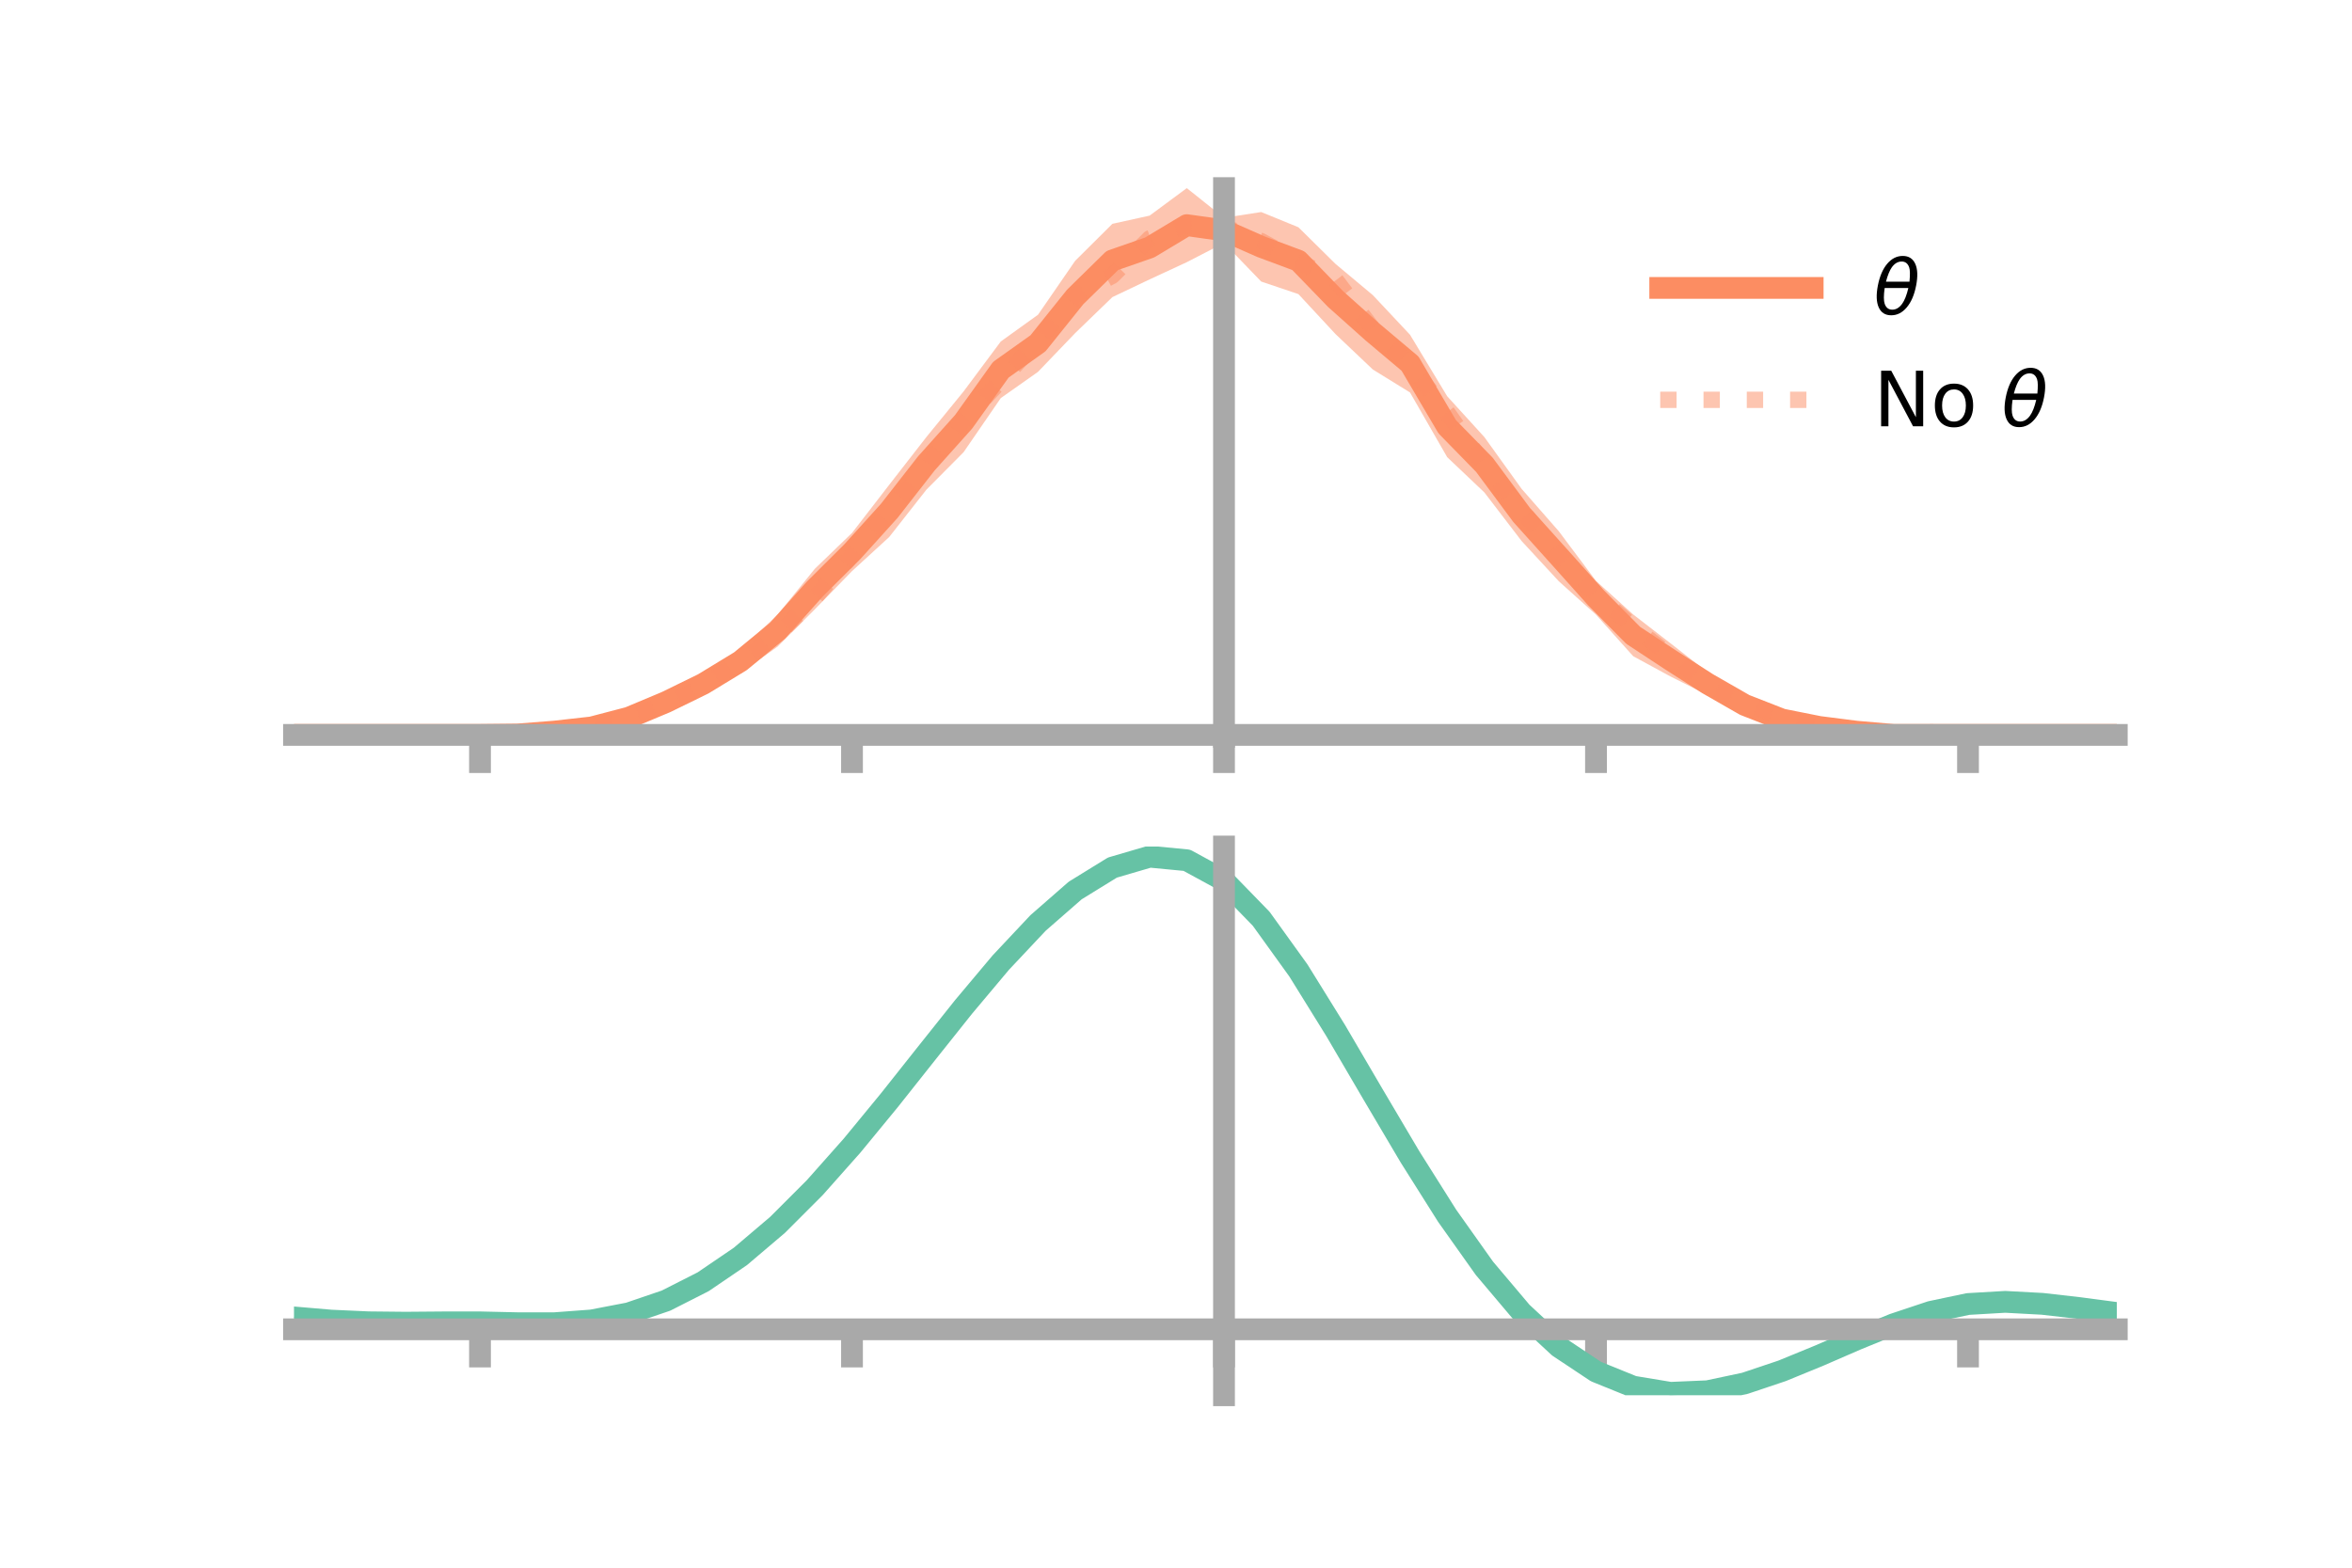 <?xml version="1.0" encoding="utf-8" standalone="no"?>
<!DOCTYPE svg PUBLIC "-//W3C//DTD SVG 1.1//EN"
  "http://www.w3.org/Graphics/SVG/1.1/DTD/svg11.dtd">
<!-- Created with matplotlib (https://matplotlib.org/) -->
<svg height="144pt" version="1.1" viewBox="0 0 216 144" width="216pt" xmlns="http://www.w3.org/2000/svg" xmlns:xlink="http://www.w3.org/1999/xlink">
 <defs>
  <style type="text/css">*{stroke-linecap:butt;stroke-linejoin:round;}</style>
 </defs>
 <g id="figure_1">
  <g id="patch_1">
   <path d="M 0 144 
L 216 144 
L 216 0 
L 0 0 
z
" style="fill:none;"/>
  </g>
  <g id="axes_1">
   <g id="patch_2">
    <path d="M 27 67.68 
L 194.4 67.68 
L 194.4 17.28 
L 27 17.28 
z
" style="fill:none;"/>
   </g>
   <g id="PolyCollection_1">
    <path clip-path="url(#p7b533e4d77)" d="M 27 67.503 
L 27 67.503 
L 30.416 67.503 
L 33.833 67.503 
L 37.249 67.503 
L 40.665 67.503 
L 44.082 67.503 
L 47.498 67.39 
L 50.914 67.019 
L 54.331 66.473 
L 57.747 65.362 
L 61.163 63.836 
L 64.58 61.97 
L 67.996 59.665 
L 71.412 56.467 
L 74.829 52.249 
L 78.245 48.955 
L 81.661 44.534 
L 85.078 40.143 
L 88.494 35.954 
L 91.91 31.366 
L 95.327 28.91 
L 98.743 23.954 
L 102.159 20.558 
L 105.576 19.807 
L 108.992 17.28 
L 112.408 20.006 
L 115.824 19.477 
L 119.241 20.874 
L 122.657 24.249 
L 126.073 27.106 
L 129.49 30.746 
L 132.906 36.399 
L 136.322 40.152 
L 139.739 44.901 
L 143.155 48.797 
L 146.571 53.358 
L 149.988 56.443 
L 153.404 59.084 
L 156.82 61.749 
L 160.237 63.841 
L 163.653 65.424 
L 167.069 66.251 
L 170.486 66.845 
L 173.902 67.331 
L 177.318 67.426 
L 180.735 67.503 
L 184.151 67.503 
L 187.567 67.503 
L 190.984 67.503 
L 194.4 67.503 
L 194.4 67.503 
L 194.4 67.503 
L 190.984 67.503 
L 187.567 67.503 
L 184.151 67.503 
L 180.735 67.503 
L 177.318 67.578 
L 173.902 67.68 
L 170.486 67.571 
L 167.069 67.295 
L 163.653 66.759 
L 160.237 65.673 
L 156.82 63.848 
L 153.404 62.133 
L 149.988 60.278 
L 146.571 56.46 
L 143.155 53.391 
L 139.739 49.694 
L 136.322 45.234 
L 132.906 41.994 
L 129.49 36.049 
L 126.073 33.938 
L 122.657 30.695 
L 119.241 27.015 
L 115.824 25.861 
L 112.408 22.318 
L 108.992 24.082 
L 105.576 25.663 
L 102.159 27.291 
L 98.743 30.594 
L 95.327 34.156 
L 91.91 36.565 
L 88.494 41.535 
L 85.078 44.978 
L 81.661 49.328 
L 78.245 52.46 
L 74.829 55.97 
L 71.412 59.395 
L 67.996 61.815 
L 64.58 63.671 
L 61.163 65.148 
L 57.747 66.486 
L 54.331 67.163 
L 50.914 67.386 
L 47.498 67.548 
L 44.082 67.503 
L 40.665 67.503 
L 37.249 67.503 
L 33.833 67.503 
L 30.416 67.503 
L 27 67.503 
z
" style="fill:#fc8d62;fill-opacity:0.5;"/>
   </g>
   <g id="matplotlib.axis_1">
    <g id="xtick_1">
     <g id="line2d_1">
      <defs>
       <path d="M 0 0 
L 0 3.5 
" id="m8f314e0dbe" style="stroke:#a9a9a9;stroke-width:2;"/>
      </defs>
      <g>
       <use style="fill:#a9a9a9;stroke:#a9a9a9;stroke-width:2;" x="44.082" xlink:href="#m8f314e0dbe" y="67.503"/>
      </g>
     </g>
    </g>
    <g id="xtick_2">
     <g id="line2d_2">
      <g>
       <use style="fill:#a9a9a9;stroke:#a9a9a9;stroke-width:2;" x="78.245" xlink:href="#m8f314e0dbe" y="67.503"/>
      </g>
     </g>
    </g>
    <g id="xtick_3">
     <g id="line2d_3">
      <g>
       <use style="fill:#a9a9a9;stroke:#a9a9a9;stroke-width:2;" x="112.408" xlink:href="#m8f314e0dbe" y="67.503"/>
      </g>
     </g>
    </g>
    <g id="xtick_4">
     <g id="line2d_4">
      <g>
       <use style="fill:#a9a9a9;stroke:#a9a9a9;stroke-width:2;" x="146.571" xlink:href="#m8f314e0dbe" y="67.503"/>
      </g>
     </g>
    </g>
    <g id="xtick_5">
     <g id="line2d_5">
      <g>
       <use style="fill:#a9a9a9;stroke:#a9a9a9;stroke-width:2;" x="180.735" xlink:href="#m8f314e0dbe" y="67.503"/>
      </g>
     </g>
    </g>
   </g>
   <g id="matplotlib.axis_2"/>
   <g id="line2d_6">
    <path clip-path="url(#p7b533e4d77)" d="M 27 67.503 
L 30.416 67.503 
L 33.833 67.503 
L 37.249 67.503 
L 40.665 67.503 
L 44.082 67.503 
L 47.498 67.469 
L 50.914 67.202 
L 54.331 66.818 
L 57.747 65.924 
L 61.163 64.492 
L 64.58 62.82 
L 67.996 60.74 
L 71.412 57.931 
L 74.829 54.11 
L 78.245 50.708 
L 81.661 46.931 
L 85.078 42.56 
L 88.494 38.745 
L 91.91 33.966 
L 95.327 31.533 
L 98.743 27.274 
L 102.159 23.924 
L 105.576 22.735 
L 108.992 20.681 
L 112.408 21.162 
L 115.824 22.669 
L 119.241 23.945 
L 122.657 27.472 
L 126.073 30.522 
L 129.49 33.397 
L 132.906 39.197 
L 136.322 42.693 
L 139.739 47.298 
L 143.155 51.094 
L 146.571 54.909 
L 149.988 58.36 
L 153.404 60.609 
L 156.82 62.799 
L 160.237 64.757 
L 163.653 66.092 
L 167.069 66.773 
L 170.486 67.208 
L 173.902 67.505 
L 177.318 67.502 
L 180.735 67.503 
L 184.151 67.503 
L 187.567 67.503 
L 190.984 67.503 
L 194.4 67.503 
" style="fill:none;stroke:#fc8d62;stroke-linecap:square;stroke-width:2;"/>
   </g>
   <g id="line2d_7">
    <path clip-path="url(#p7b533e4d77)" d="M 27 67.503 
L 30.416 67.503 
L 33.833 67.503 
L 37.249 67.503 
L 40.665 67.503 
L 44.082 67.503 
L 47.498 67.453 
L 50.914 67.283 
L 54.331 66.817 
L 57.747 65.833 
L 61.163 64.701 
L 64.58 63.082 
L 67.996 60.708 
L 71.412 58.311 
L 74.829 54.899 
L 78.245 50.988 
L 81.661 46.944 
L 85.078 42.886 
L 88.494 38.589 
L 91.91 34.977 
L 95.327 31.272 
L 98.743 27.154 
L 102.159 25.327 
L 105.576 21.9 
L 108.992 20.681 
L 112.408 20.836 
L 115.824 22.147 
L 119.241 24.03 
L 122.657 25.707 
L 126.073 30.211 
L 129.49 33.543 
L 132.906 37.889 
L 136.322 42.708 
L 139.739 46.866 
L 143.155 51.055 
L 146.571 54.561 
L 149.988 57.584 
L 153.404 60.266 
L 156.82 62.889 
L 160.237 64.515 
L 163.653 65.902 
L 167.069 66.857 
L 170.486 67.2 
L 173.902 67.426 
L 177.318 67.517 
L 180.735 67.503 
L 184.151 67.503 
L 187.567 67.503 
L 190.984 67.503 
L 194.4 67.503 
" style="fill:none;stroke:#fc8d62;stroke-dasharray:1.5,2.475;stroke-dashoffset:0;stroke-opacity:0.5;stroke-width:1.5;"/>
   </g>
   <g id="patch_3">
    <path d="M 112.408 67.68 
L 112.408 17.28 
" style="fill:none;stroke:#a9a9a9;stroke-linecap:square;stroke-linejoin:miter;stroke-width:2;"/>
   </g>
   <g id="patch_4">
    <path d="M 194.4 67.68 
L 194.4 17.28 
" style="fill:none;"/>
   </g>
   <g id="patch_5">
    <path d="M 27 67.503 
L 194.4 67.503 
" style="fill:none;stroke:#a9a9a9;stroke-linecap:square;stroke-linejoin:miter;stroke-width:2;"/>
   </g>
   <g id="patch_6">
    <path d="M 27 17.28 
L 194.4 17.28 
" style="fill:none;"/>
   </g>
   <g id="legend_1">
    <g id="line2d_8">
     <path d="M 152.47 26.449 
L 166.47 26.449 
" style="fill:none;stroke:#fc8d62;stroke-linecap:square;stroke-width:2;"/>
    </g>
    <g id="line2d_9"/>
    <g id="text_1">
     <!-- $\theta$ -->
     <g transform="translate(172.07 28.899)scale(0.07 -0.07)">
      <defs>
       <path d="M 45.516 34.672 
L 14.453 34.672 
Q 12.359 20.062 14.5 13.875 
Q 17.188 6.25 24.469 6.25 
Q 31.781 6.25 37.359 13.922 
Q 42.234 20.656 45.516 34.672 
z
M 47.016 42.969 
Q 48.344 56.844 46.625 61.719 
Q 43.953 69.438 36.766 69.438 
Q 29.297 69.438 23.828 61.812 
Q 19.531 55.672 16.156 42.969 
z
M 38.188 76.766 
Q 49.906 76.766 54.594 66.406 
Q 59.281 56.109 55.719 37.844 
Q 52.203 19.625 43.453 9.281 
Q 34.766 -1.125 23.047 -1.125 
Q 11.281 -1.125 6.641 9.281 
Q 2 19.625 5.516 37.844 
Q 9.078 56.109 17.719 66.406 
Q 26.422 76.766 38.188 76.766 
z
" id="DejaVuSans-Oblique-952"/>
      </defs>
      <use transform="translate(0 0.234)" xlink:href="#DejaVuSans-Oblique-952"/>
     </g>
    </g>
    <g id="line2d_10">
     <path d="M 152.47 36.724 
L 166.47 36.724 
" style="fill:none;stroke:#fc8d62;stroke-dasharray:1.5,2.475;stroke-dashoffset:0;stroke-opacity:0.5;stroke-width:1.5;"/>
    </g>
    <g id="line2d_11"/>
    <g id="text_2">
     <!-- No $\theta$ -->
     <g transform="translate(172.07 39.174)scale(0.07 -0.07)">
      <defs>
       <path d="M 9.812 72.906 
L 23.094 72.906 
L 55.422 11.922 
L 55.422 72.906 
L 64.984 72.906 
L 64.984 0 
L 51.703 0 
L 19.391 60.984 
L 19.391 0 
L 9.812 0 
z
" id="DejaVuSans-78"/>
       <path d="M 30.609 48.391 
Q 23.391 48.391 19.188 42.75 
Q 14.984 37.109 14.984 27.297 
Q 14.984 17.484 19.156 11.844 
Q 23.344 6.203 30.609 6.203 
Q 37.797 6.203 41.984 11.859 
Q 46.188 17.531 46.188 27.297 
Q 46.188 37.016 41.984 42.703 
Q 37.797 48.391 30.609 48.391 
z
M 30.609 56 
Q 42.328 56 49.016 48.375 
Q 55.719 40.766 55.719 27.297 
Q 55.719 13.875 49.016 6.219 
Q 42.328 -1.422 30.609 -1.422 
Q 18.844 -1.422 12.172 6.219 
Q 5.516 13.875 5.516 27.297 
Q 5.516 40.766 12.172 48.375 
Q 18.844 56 30.609 56 
z
" id="DejaVuSans-111"/>
       <path id="DejaVuSans-32"/>
      </defs>
      <use transform="translate(0 0.234)" xlink:href="#DejaVuSans-78"/>
      <use transform="translate(74.805 0.234)" xlink:href="#DejaVuSans-111"/>
      <use transform="translate(135.986 0.234)" xlink:href="#DejaVuSans-32"/>
      <use transform="translate(167.773 0.234)" xlink:href="#DejaVuSans-Oblique-952"/>
     </g>
    </g>
   </g>
  </g>
  <g id="axes_2">
   <g id="patch_7">
    <path d="M 27 128.16 
L 194.4 128.16 
L 194.4 77.76 
L 27 77.76 
z
" style="fill:none;"/>
   </g>
   <g id="PolyCollection_2">
    <path clip-path="url(#pe748074417)" d="M 27 121.053 
L 27 120.973 
L 30.416 121.273 
L 33.833 121.43 
L 37.249 121.462 
L 40.665 121.43 
L 44.082 121.425 
L 47.498 121.503 
L 50.914 121.506 
L 54.331 121.249 
L 57.747 120.587 
L 61.163 119.406 
L 64.58 117.637 
L 67.996 115.257 
L 71.412 112.288 
L 74.829 108.786 
L 78.245 104.847 
L 81.661 100.597 
L 85.078 96.192 
L 88.494 91.814 
L 91.91 87.664 
L 95.327 83.957 
L 98.743 80.918 
L 102.159 78.776 
L 105.576 77.76 
L 108.992 78.093 
L 112.408 79.983 
L 115.824 83.543 
L 119.241 88.355 
L 122.657 93.94 
L 126.073 99.857 
L 129.49 105.725 
L 132.906 111.226 
L 136.322 116.117 
L 139.739 120.226 
L 143.155 123.447 
L 146.571 125.745 
L 149.988 127.143 
L 153.404 127.716 
L 156.82 127.577 
L 160.237 126.867 
L 163.653 125.741 
L 167.069 124.365 
L 170.486 122.909 
L 173.902 121.538 
L 177.318 120.415 
L 180.735 119.702 
L 184.151 119.505 
L 187.567 119.693 
L 190.984 120.093 
L 194.4 120.557 
L 194.4 120.66 
L 194.4 120.66 
L 190.984 120.219 
L 187.567 119.837 
L 184.151 119.658 
L 180.735 119.861 
L 177.318 120.586 
L 173.902 121.742 
L 170.486 123.163 
L 167.069 124.676 
L 163.653 126.103 
L 160.237 127.269 
L 156.82 128.006 
L 153.404 128.16 
L 149.988 127.6 
L 146.571 126.229 
L 143.155 123.985 
L 139.739 120.855 
L 136.322 116.874 
L 132.906 112.136 
L 129.49 106.804 
L 126.073 101.111 
L 122.657 95.361 
L 119.241 89.929 
L 115.824 85.245 
L 112.408 81.779 
L 108.992 79.944 
L 105.576 79.622 
L 102.159 80.608 
L 98.743 82.678 
L 95.327 85.608 
L 91.91 89.175 
L 88.494 93.16 
L 85.078 97.355 
L 81.661 101.569 
L 78.245 105.629 
L 74.829 109.388 
L 71.412 112.727 
L 67.996 115.559 
L 64.58 117.832 
L 61.163 119.531 
L 57.747 120.679 
L 54.331 121.331 
L 50.914 121.585 
L 47.498 121.582 
L 44.082 121.504 
L 40.665 121.505 
L 37.249 121.528 
L 33.833 121.489 
L 30.416 121.336 
L 27 121.053 
z
" style="fill:#66c2a5;fill-opacity:0.5;"/>
   </g>
   <g id="matplotlib.axis_3">
    <g id="xtick_6">
     <g id="line2d_12">
      <g>
       <use style="fill:#a9a9a9;stroke:#a9a9a9;stroke-width:2;" x="44.082" xlink:href="#m8f314e0dbe" y="122.102"/>
      </g>
     </g>
    </g>
    <g id="xtick_7">
     <g id="line2d_13">
      <g>
       <use style="fill:#a9a9a9;stroke:#a9a9a9;stroke-width:2;" x="78.245" xlink:href="#m8f314e0dbe" y="122.102"/>
      </g>
     </g>
    </g>
    <g id="xtick_8">
     <g id="line2d_14">
      <g>
       <use style="fill:#a9a9a9;stroke:#a9a9a9;stroke-width:2;" x="112.408" xlink:href="#m8f314e0dbe" y="122.102"/>
      </g>
     </g>
    </g>
    <g id="xtick_9">
     <g id="line2d_15">
      <g>
       <use style="fill:#a9a9a9;stroke:#a9a9a9;stroke-width:2;" x="146.571" xlink:href="#m8f314e0dbe" y="122.102"/>
      </g>
     </g>
    </g>
    <g id="xtick_10">
     <g id="line2d_16">
      <g>
       <use style="fill:#a9a9a9;stroke:#a9a9a9;stroke-width:2;" x="180.735" xlink:href="#m8f314e0dbe" y="122.102"/>
      </g>
     </g>
    </g>
   </g>
   <g id="matplotlib.axis_4"/>
   <g id="line2d_17">
    <path clip-path="url(#pe748074417)" d="M 27 121.013 
L 30.416 121.305 
L 33.833 121.46 
L 37.249 121.495 
L 40.665 121.467 
L 44.082 121.465 
L 47.498 121.543 
L 50.914 121.545 
L 54.331 121.29 
L 57.747 120.633 
L 61.163 119.469 
L 64.58 117.734 
L 67.996 115.408 
L 71.412 112.507 
L 74.829 109.087 
L 78.245 105.238 
L 81.661 101.083 
L 85.078 96.774 
L 88.494 92.487 
L 91.91 88.419 
L 95.327 84.783 
L 98.743 81.798 
L 102.159 79.692 
L 105.576 78.691 
L 108.992 79.019 
L 112.408 80.881 
L 115.824 84.394 
L 119.241 89.142 
L 122.657 94.651 
L 126.073 100.484 
L 129.49 106.264 
L 132.906 111.681 
L 136.322 116.496 
L 139.739 120.541 
L 143.155 123.716 
L 146.571 125.987 
L 149.988 127.372 
L 153.404 127.938 
L 156.82 127.792 
L 160.237 127.068 
L 163.653 125.922 
L 167.069 124.521 
L 170.486 123.036 
L 173.902 121.64 
L 177.318 120.501 
L 180.735 119.781 
L 184.151 119.581 
L 187.567 119.765 
L 190.984 120.156 
L 194.4 120.608 
" style="fill:none;stroke:#66c2a5;stroke-linecap:square;stroke-width:2;"/>
   </g>
   <g id="patch_8">
    <path d="M 112.408 128.16 
L 112.408 77.76 
" style="fill:none;stroke:#a9a9a9;stroke-linecap:square;stroke-linejoin:miter;stroke-width:2;"/>
   </g>
   <g id="patch_9">
    <path d="M 194.4 128.16 
L 194.4 77.76 
" style="fill:none;"/>
   </g>
   <g id="patch_10">
    <path d="M 27 122.102 
L 194.4 122.102 
" style="fill:none;stroke:#a9a9a9;stroke-linecap:square;stroke-linejoin:miter;stroke-width:2;"/>
   </g>
   <g id="patch_11">
    <path d="M 27 77.76 
L 194.4 77.76 
" style="fill:none;"/>
   </g>
  </g>
 </g>
 <defs>
  <clipPath id="p7b533e4d77">
   <rect height="50.4" width="167.4" x="27" y="17.28"/>
  </clipPath>
  <clipPath id="pe748074417">
   <rect height="50.4" width="167.4" x="27" y="77.76"/>
  </clipPath>
 </defs>
</svg>
